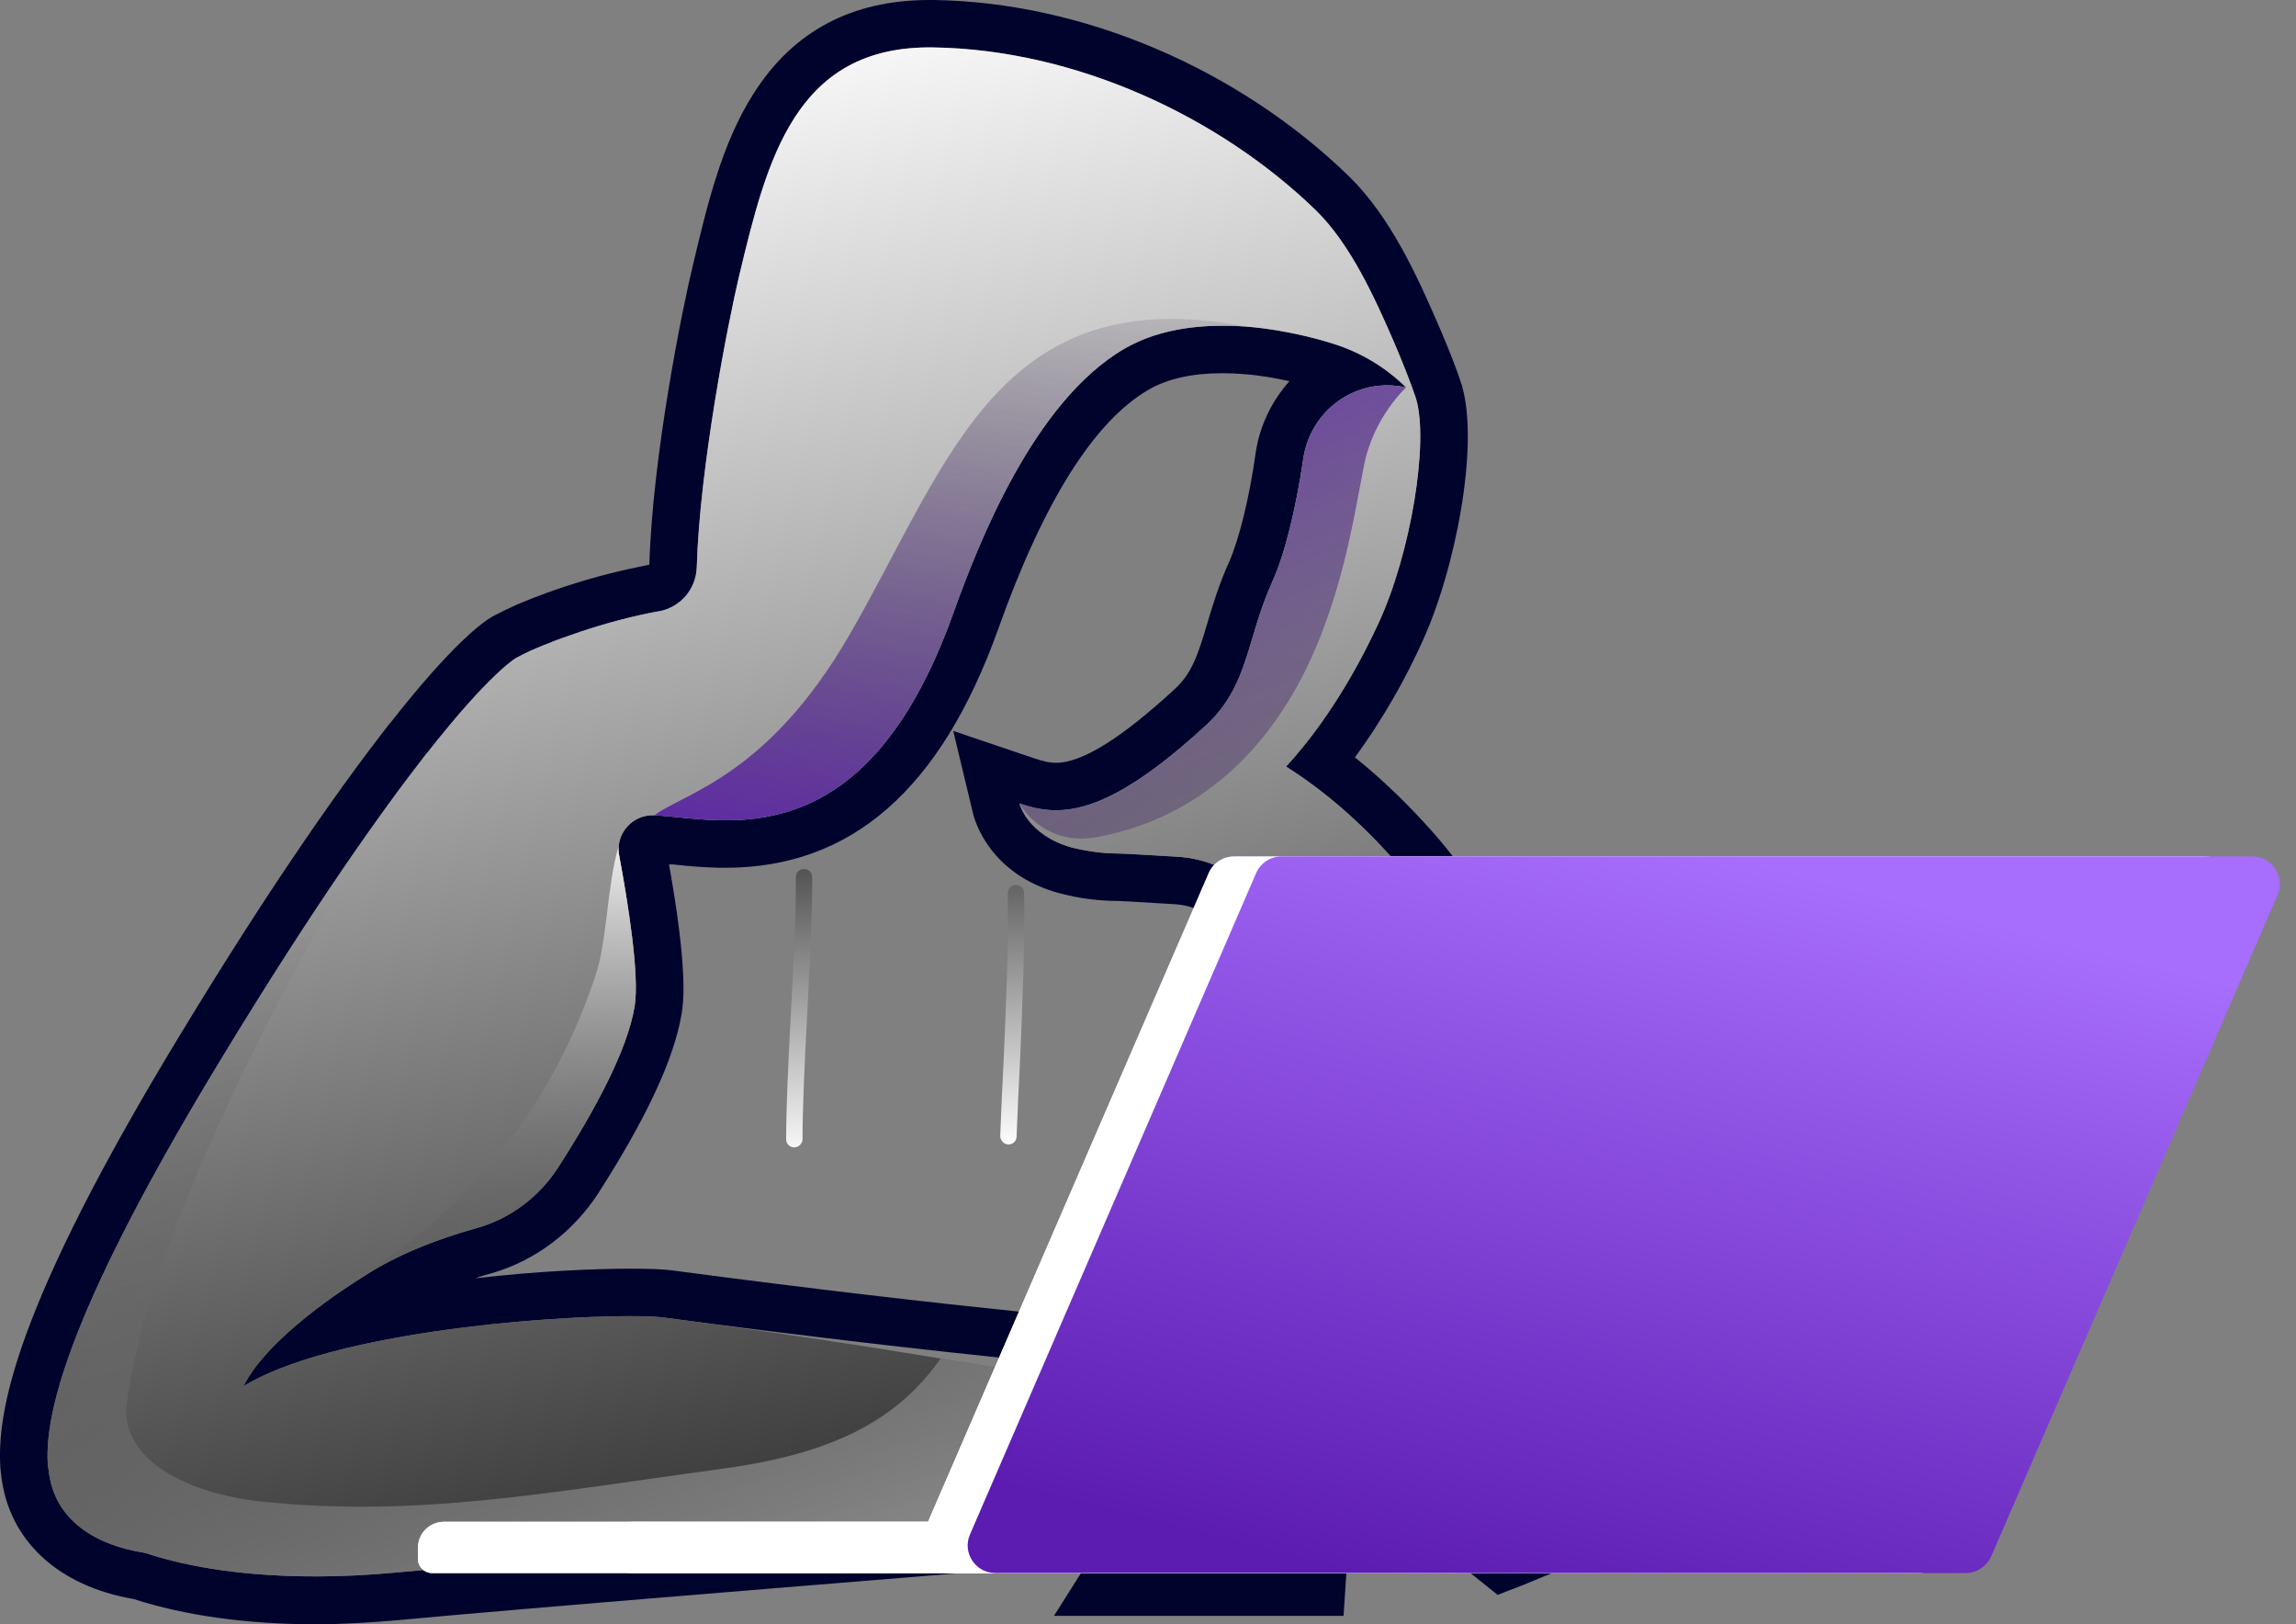 <svg width="123" height="87" viewBox="0 0 123 87" fill="none" xmlns="http://www.w3.org/2000/svg">
<rect x="0" y="0" width="123" height="87" fill="#808080" stroke="none"/>
<path fill-rule="evenodd" clip-rule="evenodd" d="M40.384 4.992C38.675 7.645 37.888 10.973 37.123 14.189C36.561 16.483 34.964 24.375 34.785 30.244C34.44 30.319 34.087 30.394 33.728 30.469C32.266 30.784 30.737 31.234 29.298 31.751C29.013 31.856 28.736 31.961 28.466 32.066C28.211 32.171 27.956 32.276 27.701 32.38C27.252 32.583 26.824 32.785 26.442 32.988L26.419 33.01H26.397C25.857 33.325 24.238 34.472 20.91 38.722L20.888 38.744L20.865 38.767C17.717 42.792 13.962 48.323 9.757 55.249C0.65 70.203 -0.159 75.734 0.02 78.613V78.635C0.035 78.785 0.05 78.92 0.065 79.04C0.47 82.503 3.101 84.954 7.171 85.651C9.87 86.528 13.22 87 16.908 87C18.347 87 19.854 86.91 21.383 86.775C22.17 86.708 23.091 86.618 24.103 86.528C33.548 85.696 51.289 84.279 51.469 84.257L52.211 84.189L52.819 83.74C62.51 76.341 63.005 74.947 63.252 74.273L64.399 71.125L61.049 70.855C60.959 70.855 51.559 70.113 35.999 68.044C35.481 67.977 34.717 67.954 33.75 67.954C31.996 67.954 28.893 68.066 25.453 68.471C25.737 68.366 26.03 68.276 26.33 68.201C28.668 67.527 30.692 65.998 32.041 63.929C34.65 59.859 36.111 56.711 36.516 54.305C36.606 53.743 36.876 52.079 35.841 46.3C35.916 46.3 35.984 46.3 36.044 46.3C36.831 46.389 37.798 46.48 38.855 46.48C45.6 46.48 50.39 42.297 53.471 33.707C55.899 26.871 58.62 22.554 61.543 20.867C62.555 20.283 63.882 19.99 65.478 19.99C65.838 19.99 66.206 20.005 66.58 20.035C67.525 20.103 68.379 20.26 69.076 20.418C68.154 21.452 67.502 22.756 67.277 24.195C66.94 26.646 66.378 28.873 65.861 30.064C65.299 31.301 64.961 32.425 64.669 33.415C64.152 35.146 63.837 36.091 62.892 36.945C60.082 39.531 57.968 40.858 56.574 40.858C56.236 40.858 55.922 40.79 55.45 40.633L51.065 39.149L52.144 43.646C52.234 43.961 53.021 46.839 56.776 47.851H56.799C57.811 48.121 58.845 48.256 59.857 48.256C59.947 48.256 60.441 48.278 62.983 48.436C64.849 48.571 66.288 50.055 66.378 51.899C66.918 64.491 66.355 67.999 66.131 68.853C65.636 69.978 61.858 77.668 60.352 80.299C59.924 81.064 59.452 81.828 58.935 82.638L56.461 86.55H71.977L72.134 84.144C72.134 84.122 72.269 82.098 72.404 79.107C76.159 82.165 79.038 84.459 79.083 84.504L80.23 85.426L81.624 84.886C81.759 84.819 85.154 83.47 88.572 81.941C90.618 80.996 92.26 80.187 93.407 79.512C94.733 78.77 97.162 77.376 96.555 75.015C96.15 73.373 90.236 64.064 88.415 61.231C86.009 57.475 80.05 48.346 76.834 44.658C75.462 43.106 74.068 41.757 72.584 40.566C74.203 38.362 75.395 36.136 76.159 34.449C77.958 30.581 79.263 23.858 78.318 20.665V20.62L78.296 20.598C78.296 20.598 78.228 20.35 78.071 19.923C77.734 19.001 77.351 18.079 76.969 17.202C75.935 14.841 74.518 11.648 72.269 9.444C66.288 3.643 57.968 0.112 50.008 0C49.933 0 49.858 0 49.783 0C45.645 0 42.497 1.664 40.384 4.992ZM49.985 2.541C57.608 2.653 65.299 6.229 70.493 11.266C72.382 13.11 73.686 16.055 74.63 18.214C75.103 19.316 75.462 20.238 75.665 20.8C75.8 21.16 75.867 21.385 75.867 21.385C76.542 23.678 75.597 29.615 73.843 33.392C73.146 34.899 71.482 38.249 68.896 41.06C70.988 42.387 72.944 44.073 74.923 46.344C80.005 52.146 93.721 74.16 94.081 75.622C94.441 77.061 80.679 82.503 80.679 82.503C80.679 82.503 75.642 78.478 70.111 73.935C69.863 79.512 69.594 83.987 69.594 83.987H61.094C61.603 83.192 62.09 82.383 62.555 81.558C64.197 78.725 68.424 70.09 68.559 69.708C69.414 66.875 69.189 57.768 68.919 51.786C68.784 48.638 66.31 46.12 63.162 45.895C61.611 45.805 60.217 45.715 59.857 45.715C59.092 45.715 58.283 45.602 57.428 45.4C55.022 44.725 54.617 43.039 54.617 43.039C55.225 43.241 55.854 43.399 56.574 43.399C58.373 43.399 60.711 42.432 64.624 38.834C66.918 36.698 66.76 34.247 68.177 31.121C68.829 29.682 69.436 27.209 69.818 24.578C70.156 22.284 72.09 20.642 74.316 20.642C74.645 20.642 74.983 20.68 75.328 20.755C74.675 20.103 73.461 19.113 71.707 18.506C71.257 18.349 69.234 17.697 66.783 17.494C66.363 17.465 65.928 17.45 65.478 17.45C63.724 17.45 61.858 17.742 60.262 18.664C55.36 21.497 52.391 29.165 51.065 32.853C47.624 42.477 42.7 43.938 38.855 43.938C37.37 43.938 36.066 43.714 35.054 43.669C35.024 43.669 34.994 43.669 34.964 43.669C33.997 43.669 33.21 44.411 33.143 45.333C33.128 45.483 33.136 45.64 33.166 45.805C33.638 48.323 34.267 52.236 33.997 53.9C33.615 56.239 31.884 59.454 29.882 62.557C28.893 64.086 27.386 65.233 25.633 65.75C23.361 66.38 21.225 67.234 19.539 68.336C18.594 68.921 14.367 71.597 13.04 74.25C17.695 71.417 28.916 70.495 33.75 70.495C34.605 70.495 35.257 70.517 35.661 70.585C51.469 72.676 60.869 73.418 60.869 73.418C60.374 74.767 51.267 81.716 51.267 81.716C51.267 81.716 33.458 83.155 23.878 83.987C22.867 84.077 21.945 84.167 21.135 84.234C19.666 84.369 18.257 84.437 16.908 84.437C13.31 84.437 10.184 83.987 7.778 83.177C5.147 82.773 2.899 81.446 2.606 78.748C2.591 78.642 2.576 78.538 2.561 78.433C2.337 74.97 4.675 68.516 11.938 56.576C16.818 48.548 20.393 43.511 22.867 40.341C22.882 40.326 22.897 40.311 22.912 40.296C26.285 36.001 27.656 35.236 27.656 35.236C27.949 35.079 28.308 34.899 28.736 34.719C28.945 34.629 29.17 34.539 29.41 34.449C29.65 34.344 29.905 34.247 30.175 34.157C31.344 33.73 32.783 33.28 34.29 32.943C34.62 32.868 34.957 32.8 35.302 32.74H35.324C36.471 32.515 37.281 31.549 37.325 30.402C37.483 25.005 38.989 17.337 39.597 14.774C41.081 8.635 42.565 2.541 49.783 2.541C49.843 2.541 49.91 2.541 49.985 2.541Z" fill="#00042D"/>
<path d="M2.562 78.432C2.577 78.537 2.592 78.642 2.607 78.747C2.899 81.445 5.148 82.772 7.779 83.176C11.085 84.278 15.784 84.728 21.136 84.233C21.945 84.166 22.867 84.076 23.879 83.986C33.459 83.154 51.268 81.715 51.268 81.715C51.268 81.715 60.375 76.003 60.87 74.654C60.87 74.654 59.543 74.362 57.047 73.912C55.36 73.597 53.134 73.215 50.391 72.765C46.456 72.113 41.486 71.349 35.662 70.584C33.076 70.224 18.505 70.921 13.041 74.249C14.368 71.596 18.595 68.92 19.539 68.313C21.226 67.234 23.362 66.379 25.633 65.749C27.387 65.232 28.894 64.085 29.883 62.556C31.884 59.453 33.616 56.238 33.998 53.899C34.268 52.235 33.638 48.322 33.166 45.804C33.136 45.639 33.129 45.482 33.144 45.332C33.234 44.387 34.043 43.623 35.055 43.668C38.698 43.848 46.298 46.186 51.065 32.852C52.392 29.164 55.36 21.496 60.262 18.663C62.264 17.516 64.67 17.336 66.783 17.494C69.234 17.696 71.258 18.348 71.708 18.506C73.462 19.113 74.676 20.102 75.328 20.754C74.984 20.679 74.646 20.642 74.316 20.642C72.09 20.642 70.156 22.283 69.819 24.577C69.437 27.208 68.83 29.681 68.178 31.12C66.761 34.246 66.918 36.697 64.625 38.833C59.16 43.87 56.732 43.758 54.618 43.038C54.618 43.038 55.023 44.725 57.429 45.399C58.283 45.602 59.093 45.714 59.858 45.714C60.217 45.714 61.611 45.804 63.163 45.894C66.311 46.119 68.785 48.637 68.92 51.785C69.189 57.767 69.414 66.874 68.56 69.707C68.425 70.089 64.198 78.724 62.556 81.557C62.091 82.382 61.604 83.191 61.094 83.986H69.594C69.594 83.986 69.864 79.511 70.111 73.934C75.643 78.477 80.68 82.502 80.68 82.502C80.68 82.502 94.442 77.06 94.082 75.621C93.722 74.159 80.005 52.145 74.924 46.344C72.945 44.072 70.988 42.386 68.897 41.059C71.483 38.249 73.147 34.898 73.844 33.392C75.598 29.614 76.543 23.677 75.868 21.384C75.868 21.384 75.8 21.159 75.665 20.799C75.463 20.237 75.103 19.315 74.631 18.213C73.687 16.054 72.382 13.109 70.494 11.265C65.299 6.228 57.609 2.653 49.986 2.54C42.588 2.428 41.081 8.566 39.597 14.773C38.99 17.336 37.484 25.004 37.326 30.401C37.281 31.548 36.472 32.514 35.325 32.739H35.302C34.958 32.799 34.62 32.867 34.291 32.942C32.784 33.279 31.345 33.729 30.175 34.156C29.906 34.246 29.651 34.343 29.411 34.448C29.171 34.538 28.946 34.628 28.736 34.718C28.309 34.898 27.949 35.078 27.657 35.235C27.657 35.235 26.285 36 22.912 40.295C22.897 40.31 22.882 40.325 22.867 40.34C20.394 43.51 16.819 48.547 11.939 56.575C4.676 68.515 2.337 74.969 2.562 78.432Z" fill="url(#paint0_linear_3307_608)"/>
<path style="mix-blend-mode:multiply" d="M19.539 68.336C21.225 67.234 23.362 66.379 25.633 65.75C27.387 65.233 28.893 64.086 29.883 62.557C31.884 59.453 33.615 56.238 33.998 53.899C34.267 52.235 33.638 48.323 33.166 45.804C33.136 45.639 33.128 45.482 33.143 45.332C32.514 47.378 32.536 50.437 31.884 52.303C28.151 63.501 20.213 67.526 19.539 68.336Z" fill="url(#paint1_linear_3307_608)"/>
<path style="mix-blend-mode:multiply" d="M2.562 78.433C2.577 78.538 2.592 78.643 2.607 78.748C2.899 81.447 5.148 82.773 7.779 83.178C11.084 84.28 15.784 84.73 21.136 84.235C21.945 84.167 22.867 84.077 23.879 83.987C33.458 83.156 51.267 81.716 51.267 81.716C51.267 81.716 54.82 76.904 57.046 73.913C55.36 73.599 53.134 73.216 50.39 72.767C48.322 75.69 45.241 77.781 38.765 78.658C29.343 79.94 22.372 81.289 14.097 80.435C9.69 79.985 6.452 77.984 6.789 75.24C7.891 65.549 17.785 47.402 22.867 40.341C20.393 43.512 16.818 48.549 11.939 56.577C4.676 68.517 2.337 74.97 2.562 78.433Z" fill="url(#paint2_linear_3307_608)"/>
<path d="M77.959 84.255H33.818C33.233 84.255 32.761 83.783 32.761 83.199V82.547C32.761 81.962 33.233 81.512 33.818 81.512H77.959C78.543 81.512 79.016 81.962 79.016 82.547V83.199C79.016 83.783 78.543 84.255 77.959 84.255Z" fill="white"/>
<path d="M68.626 84.255H23.136C22.732 84.255 22.394 83.918 22.394 83.513V82.884C22.394 82.119 23.024 81.512 23.788 81.512H68.626C68.641 81.512 68.649 81.512 68.649 81.512V84.233C68.649 84.248 68.641 84.255 68.626 84.255Z" fill="white"/>
<path d="M68.626 84.255H23.136C22.732 84.255 22.394 83.918 22.394 83.513V82.884C22.394 82.119 23.024 81.512 23.788 81.512H68.626C68.641 81.512 68.649 81.512 68.649 81.512V84.233C68.649 84.248 68.641 84.255 68.626 84.255Z" fill="white"/>
<path d="M102.761 84.256H50.772C49.715 84.256 48.996 83.155 49.423 82.188L64.759 46.749C65.006 46.209 65.523 45.872 66.13 45.872H118.119C119.176 45.872 119.895 46.951 119.468 47.941L104.132 83.357C103.885 83.897 103.368 84.256 102.761 84.256Z" fill="url(#paint3_linear_3307_608)"/>
<path d="M102.761 84.256H50.772C49.715 84.256 48.996 83.155 49.423 82.188L64.759 46.749C65.006 46.209 65.523 45.872 66.13 45.872H118.119C119.176 45.872 119.895 46.951 119.468 47.941L104.132 83.357C103.885 83.897 103.368 84.256 102.761 84.256Z" fill="white"/>
<path d="M105.302 84.256H53.313C52.257 84.256 51.537 83.155 51.964 82.188L67.3 46.749C67.547 46.209 68.065 45.872 68.672 45.872H120.66C121.717 45.872 122.437 46.951 122.01 47.941L106.674 83.357C106.426 83.897 105.909 84.256 105.302 84.256Z" fill="url(#paint4_linear_3307_608)"/>
<path style="mix-blend-mode:multiply" d="M54.618 43.039C54.618 43.039 55.877 45.423 58.891 44.816C64.962 43.624 68.807 39.239 70.876 33.73C72.157 30.334 72.607 27.276 73.057 25.005C73.552 22.352 75.328 20.755 75.328 20.755C74.983 20.68 74.646 20.643 74.316 20.643C72.09 20.643 70.156 22.284 69.819 24.578C69.437 27.209 68.829 29.682 68.177 31.121C66.761 34.247 66.918 36.698 64.625 38.834C59.16 43.871 56.732 43.759 54.618 43.039Z" fill="url(#paint5_linear_3307_608)"/>
<path style="mix-blend-mode:multiply" d="M35.055 43.668C38.698 43.848 46.298 46.186 51.065 32.852C52.392 29.164 55.36 21.496 60.262 18.663C62.263 17.516 64.669 17.336 66.783 17.494C53.494 14.93 50.863 24.734 45.511 33.999C41.149 41.554 36.696 42.454 35.055 43.668Z" fill="url(#paint6_linear_3307_608)"/>
<path d="M42.362 54.372C42.52 51.584 42.655 48.728 42.632 46.997C42.632 46.749 42.812 46.547 43.059 46.547C43.307 46.547 43.509 46.727 43.509 46.974C43.532 48.751 43.374 51.629 43.239 54.417C43.104 56.846 42.992 59.387 42.992 61.028C42.992 61.253 42.789 61.455 42.542 61.455C42.295 61.455 42.115 61.253 42.115 61.028C42.115 59.364 42.227 56.936 42.362 54.372Z" fill="url(#paint7_linear_3307_608)"/>
<path d="M53.988 47.852C53.988 47.605 54.168 47.402 54.415 47.402C54.662 47.402 54.865 47.582 54.865 47.83C54.91 50.663 54.775 53.834 54.64 56.914C54.572 58.286 54.505 59.612 54.46 60.872C54.46 61.119 54.258 61.299 54.033 61.299C54.033 61.299 54.025 61.299 54.01 61.299C53.785 61.299 53.583 61.074 53.583 60.849C53.628 59.568 53.695 58.241 53.763 56.869C53.898 53.811 54.033 50.663 53.988 47.852Z" fill="url(#paint8_linear_3307_608)"/>
<defs>
<linearGradient id="paint0_linear_3307_608" x1="99.345" y1="71.359" x2="82.687" y2="-8.341" gradientUnits="userSpaceOnUse">
<stop stop-color="#333"/>
<stop offset="1" stop-color="#fff"/>
</linearGradient>
<linearGradient id="paint1_linear_3307_608" x1="44.917" y1="70.798" x2="46.052" y2="44.45" gradientUnits="userSpaceOnUse">
<stop stop-color="#333" stop-opacity="0"/>
<stop offset="1" stop-color="#fff"/>
</linearGradient>
<linearGradient id="paint2_linear_3307_608" x1="1.733" y1="52.923" x2="22.169" y2="115.868" gradientUnits="userSpaceOnUse">
<stop stop-color="#333" stop-opacity="0"/>
<stop offset="1" stop-color="#fff"/>
</linearGradient>
<linearGradient id="paint3_linear_3307_608" x1="74.974" y1="41.92" x2="64.506" y2="82.954" gradientUnits="userSpaceOnUse">
<stop stop-color="#A76DFC"/>
<stop offset="1" stop-color="#fff"/>
</linearGradient>
<linearGradient id="paint4_linear_3307_608" x1="77.516" y1="41.92" x2="67.048" y2="82.954" gradientUnits="userSpaceOnUse">
<stop stop-color="#A76DFC"/>
<stop offset="1" stop-color="#5C1CB2"/>
</linearGradient>
<linearGradient id="paint5_linear_3307_608" x1="92.775" y1="51.214" x2="72.746" y2="6.054" gradientUnits="userSpaceOnUse">
<stop stop-color="#333" stop-opacity="0"/>
<stop offset="1" stop-color="#5C1CB2"/>
</linearGradient>
<linearGradient id="paint6_linear_3307_608" x1="42.021" y1="6.149" x2="32.626" y2="47.891" gradientUnits="userSpaceOnUse">
<stop stop-color="#333" stop-opacity="0"/>
<stop offset="1" stop-color="#5C1CB2"/>
</linearGradient>
<linearGradient id="paint7_linear_3307_608" x1="-37.279" y1="48.686" x2="-36.116" y2="67.186" gradientUnits="userSpaceOnUse">
<stop stop-color="#333"/>
<stop offset="1" stop-color="#fff"/>
</linearGradient>
<linearGradient id="paint8_linear_3307_608" x1="-21.964" y1="47.721" x2="-20.801" y2="66.212" gradientUnits="userSpaceOnUse">
<stop stop-color="#333"/>
<stop offset="1" stop-color="#fff"/>
</linearGradient>
</defs>
</svg>

